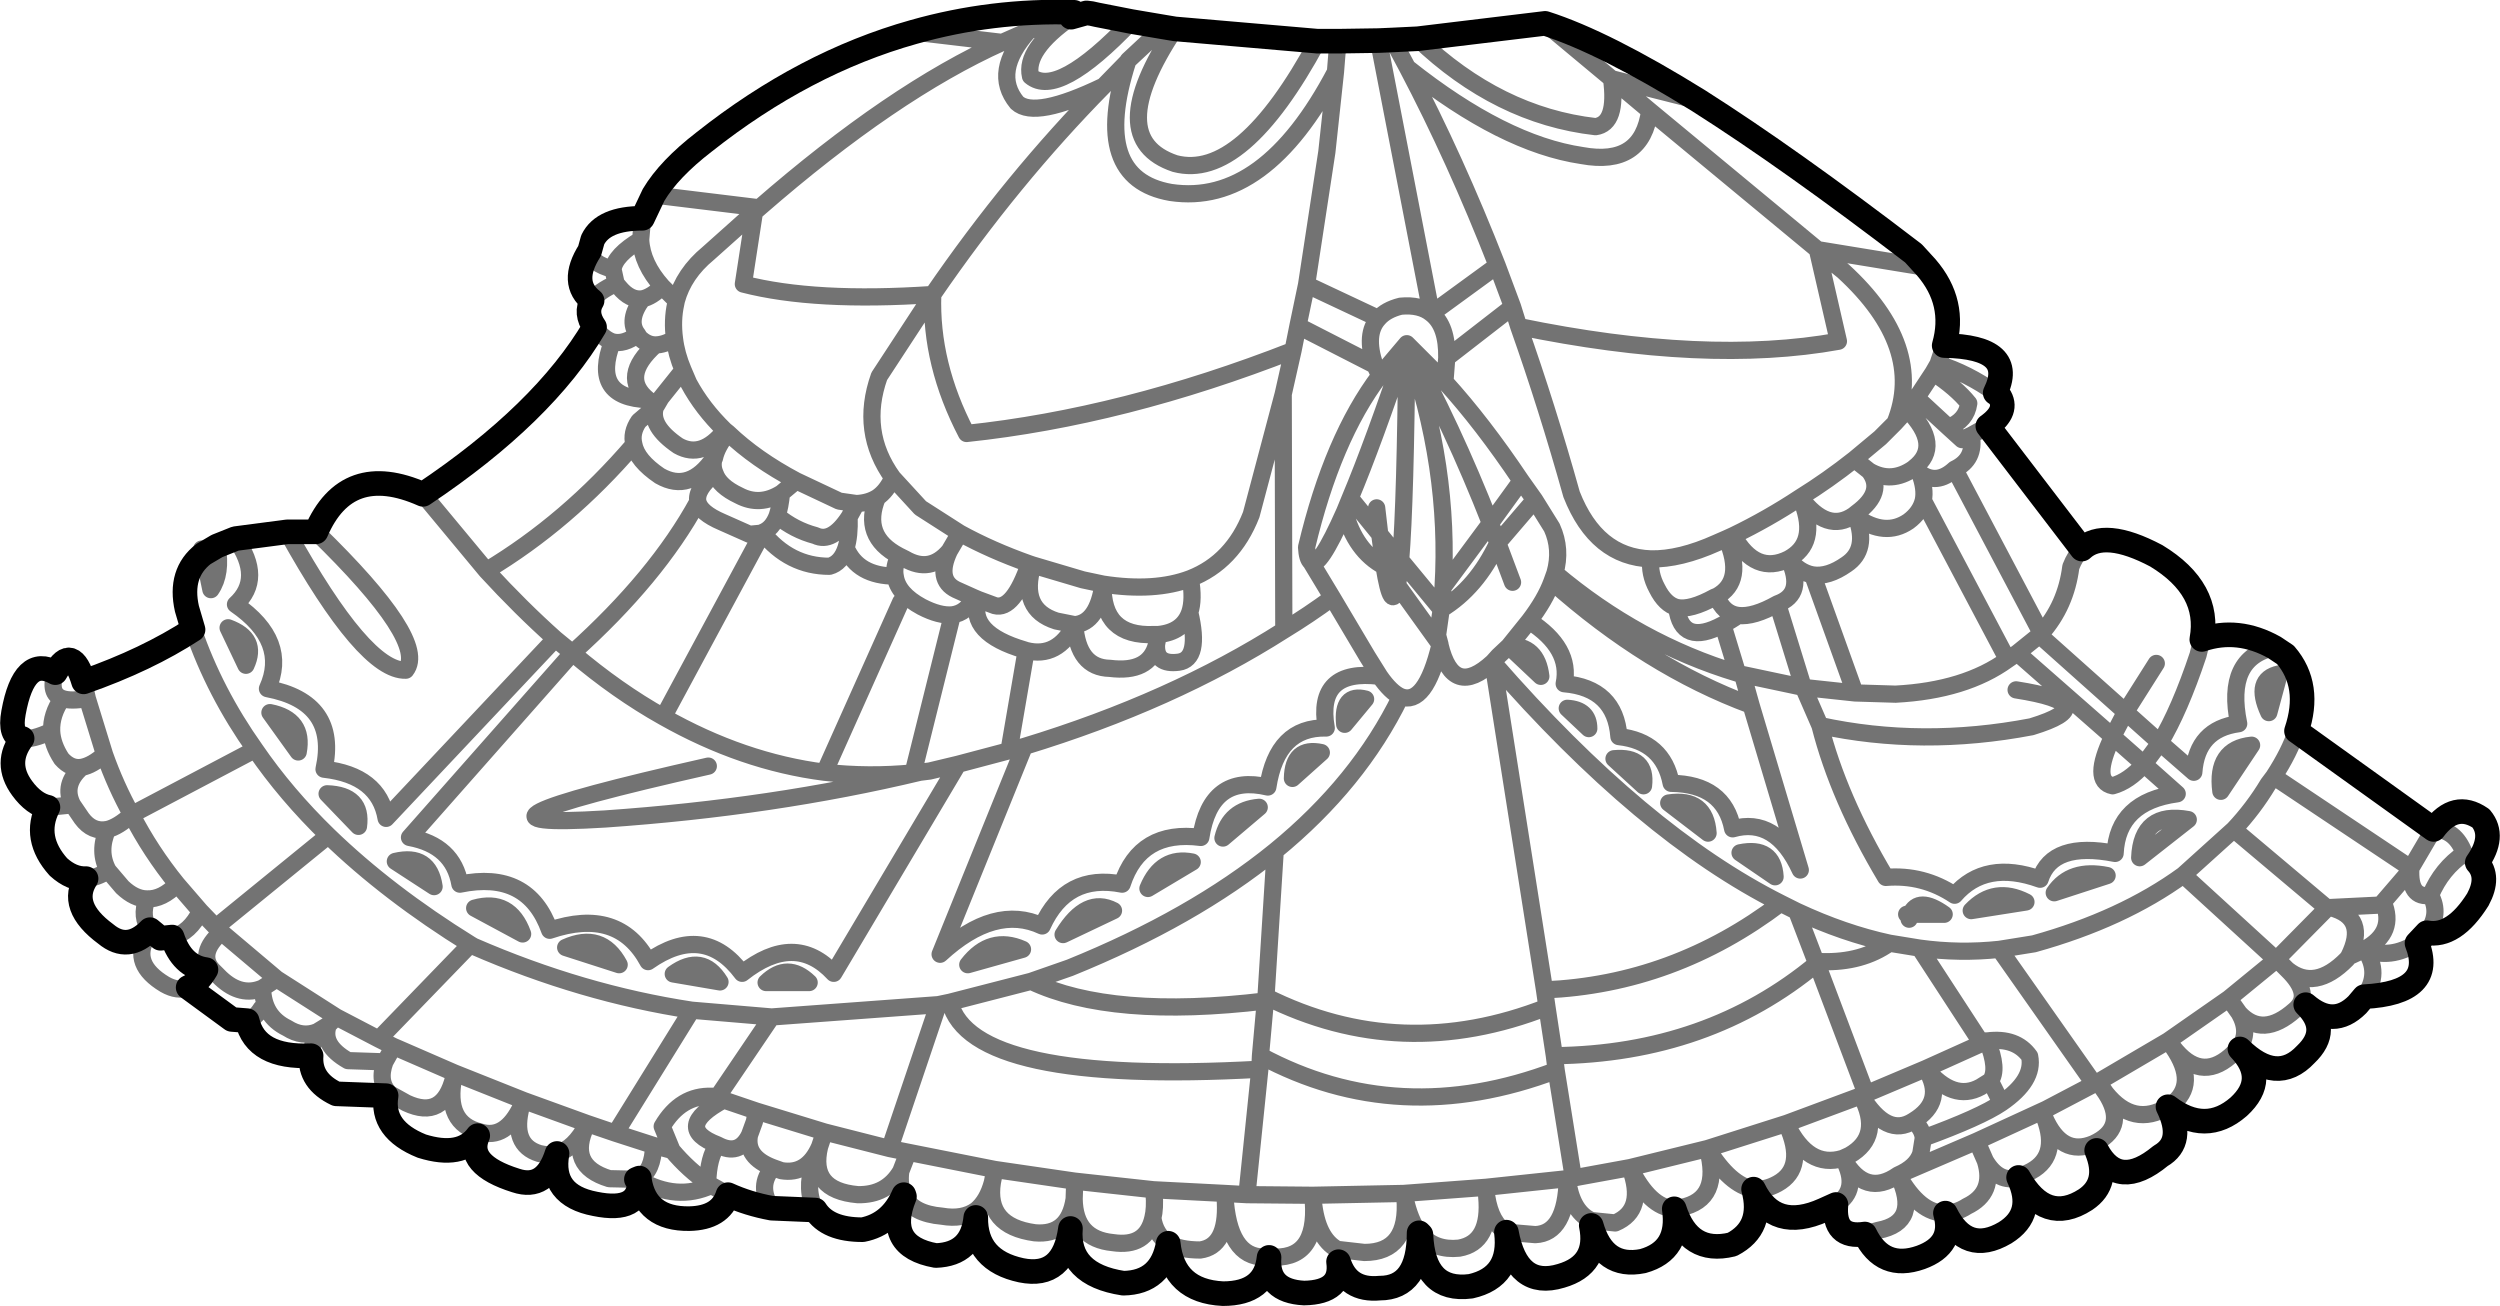 <?xml version="1.0" encoding="UTF-8" standalone="no"?>
<svg xmlns:xlink="http://www.w3.org/1999/xlink" height="106.2px" width="203.3px" xmlns="http://www.w3.org/2000/svg">
  <g transform="matrix(1.0, 0.0, 0.0, 1.0, 101.65, 53.1)">
    <path d="M-85.1 -8.05 Q-87.1 -6.5 -86.45 -3.6 L-85.95 -1.9 Q-89.7 0.55 -94.85 2.35 -95.8 -0.8 -97.15 1.6 -99.7 0.15 -100.55 4.85 -100.9 6.75 -99.85 6.95 -101.35 8.95 -99.85 11.0 -98.9 12.3 -97.75 12.55 -99.0 15.05 -96.9 17.4 -95.8 18.4 -94.65 18.35 -96.1 20.6 -93.05 22.85 -91.25 24.35 -89.45 22.5 L-88.6 23.2 -87.65 23.1 Q-86.85 25.5 -84.9 25.75 -85.55 26.85 -86.35 27.2 L-82.8 29.8 -81.55 29.9 Q-80.85 32.95 -76.35 32.75 -76.5 34.8 -74.3 35.85 L-70.25 36.0 Q-70.7 38.75 -67.35 40.1 -64.15 41.1 -62.8 39.25 -63.85 41.6 -59.7 42.9 -57.3 43.7 -56.35 40.7 -56.95 44.1 -53.25 44.8 -49.6 45.55 -49.65 42.85 L-49.9 42.8 -49.65 42.7 -49.65 42.85 Q-49.15 46.05 -45.6 46.0 -43.05 45.95 -42.45 44.05 -40.8 44.8 -38.9 45.15 L-35.35 45.3 Q-34.35 46.9 -31.5 46.9 -29.2 46.45 -28.15 44.05 L-28.1 44.2 Q-29.75 48.25 -25.55 49.0 -22.6 48.9 -22.3 45.9 -22.35 49.4 -18.6 50.2 -15.15 50.9 -14.6 46.8 -14.9 50.55 -10.3 51.25 -7.2 51.2 -6.65 48.0 -6.25 51.9 -2.2 52.1 1.25 52.1 1.55 49.15 1.35 51.9 4.4 52.05 7.55 52.0 7.2 49.5 7.95 51.9 10.55 51.65 13.75 51.65 13.75 47.15 L13.9 47.3 Q14.1 52.0 17.95 51.5 21.3 50.75 20.85 47.1 21.7 51.75 25.3 50.65 28.4 49.75 27.75 46.55 28.75 50.1 31.95 49.45 35.0 48.6 34.5 45.2 35.7 48.95 39.2 48.1 41.8 46.75 40.95 43.6 42.65 47.1 46.65 45.3 L47.65 44.85 Q47.4 47.65 50.0 47.25 51.45 50.25 54.55 49.15 57.3 48.15 56.55 45.55 58.25 49.0 61.4 47.15 63.9 45.6 62.5 42.65 64.7 46.55 67.95 44.45 69.95 43.1 68.85 40.45 70.6 43.75 74.05 40.9 76.05 39.75 74.65 36.9 77.7 39.25 80.4 36.9 82.85 34.65 80.5 32.2 83.5 35.15 85.85 32.65 87.95 30.65 85.85 28.6 88.1 30.55 90.05 28.6 L90.6 27.95 Q96.5 27.65 94.9 23.6 L95.7 22.75 Q97.9 23.15 99.85 20.05 100.85 18.2 99.8 17.05 101.3 14.9 100.1 13.45 98.0 12.0 96.25 14.35 L85.1 6.35 Q86.35 2.65 84.2 0.15 L83.3 -0.45 Q80.35 -2.1 77.4 -1.1 78.15 -5.2 73.7 -7.9 69.45 -10.15 67.65 -8.45 L60.0 -18.45 Q61.75 -19.7 60.9 -20.95 L60.6 -21.15 Q62.45 -24.9 56.45 -25.0 57.45 -28.5 55.0 -31.35 L53.95 -32.5 Q43.9 -40.2 36.5 -44.9 28.85 -49.65 24.0 -51.2 L13.65 -49.95 11.6 -49.85 10.45 -49.8 7.15 -49.75 5.5 -49.75 -6.1 -50.75 -7.0 -50.9 -9.65 -51.35 -12.45 -51.9 -12.9 -52.0 -13.3 -52.05 -14.55 -51.7 -14.3 -52.1 Q-21.0 -52.3 -27.35 -50.5 -36.25 -48.0 -44.4 -41.55 -47.25 -39.35 -48.5 -37.25 L-49.4 -35.35 Q-52.6 -35.35 -53.45 -33.6 L-53.7 -32.7 Q-55.35 -30.1 -53.5 -28.65 -54.1 -27.65 -53.3 -26.5 -57.45 -19.45 -67.25 -12.9 -73.45 -15.65 -75.95 -9.85 L-78.3 -9.85 -82.5 -9.3 -84.0 -8.7 -85.1 -8.05" fill="none" stroke="#000000" stroke-linecap="round" stroke-linejoin="round" stroke-width="2.0"/>
    <path d="M-85.1 -8.05 L-85.25 -8.45 M-84.0 -8.7 Q-83.6 -6.45 -84.5 -5.15 L-85.1 -8.05 M-85.95 -1.9 Q-84.2 3.2 -80.9 7.85 -78.4 11.5 -74.95 14.85 -70.1 19.55 -63.4 23.7 L-63.15 23.85 Q-54.3 27.7 -45.4 29.05 L-38.9 29.6 -25.35 28.6 -24.4 28.4 -17.8 26.7 -14.65 25.6 Q-4.65 21.55 2.05 16.1 8.85 10.55 12.25 3.55 11.45 3.2 10.55 1.9 5.35 1.25 6.2 6.1 2.2 6.0 1.45 10.9 -3.2 9.8 -4.0 15.0 -8.95 14.35 -10.4 18.8 -14.95 17.9 -16.9 22.2 -20.75 20.4 -25.2 24.5 L-18.35 7.6 -19.6 7.95 -23.75 9.05 -33.85 26.05 Q-37.0 22.65 -41.3 26.05 -44.4 21.9 -48.95 25.1 -51.35 20.65 -56.95 22.55 -58.7 17.65 -64.25 18.8 -64.8 15.65 -68.35 15.0 L-55.1 0.0 -56.5 -1.15 -70.25 13.45 Q-70.85 9.95 -75.3 9.45 -74.1 4.0 -79.9 2.9 -78.15 -0.95 -82.5 -3.95 -80.2 -6.05 -82.5 -9.3 M-18.0 -50.6 L-20.15 -49.65 Q-29.05 -45.65 -39.9 -36.2 L-40.3 -35.85 -41.2 -30.0 Q-35.4 -28.5 -25.8 -29.15 -19.35 -38.55 -11.9 -46.1 -17.5 -43.4 -18.95 -44.75 -21.0 -47.25 -18.0 -50.6 L-14.55 -51.7 Q-18.35 -49.05 -17.85 -46.9 -15.65 -45.05 -9.65 -51.35 M-27.35 -50.5 L-20.15 -49.65 M-12.9 -52.0 L-13.25 -52.1 -13.3 -52.05 -14.3 -52.1 M-86.35 27.2 Q-87.2 27.55 -88.25 26.95 -91.0 25.3 -89.7 23.1 M-51.8 -31.2 L-51.55 -30.05 -51.3 -29.75 Q-50.4 -28.65 -49.4 -28.8 -48.65 -28.95 -47.8 -29.8 -49.45 -31.65 -49.55 -33.6 -51.65 -32.35 -51.8 -31.2 -53.6 -31.65 -53.7 -32.7 M-51.55 -30.05 Q-53.0 -29.4 -53.5 -28.65 M-53.3 -26.5 Q-52.6 -25.55 -51.85 -25.3 -50.9 -25.05 -49.8 -25.9 -50.7 -27.05 -49.4 -28.8 M-49.4 -35.35 L-49.55 -33.6 M-40.3 -35.85 L-44.05 -32.5 Q-46.05 -30.85 -46.65 -28.65 L-46.7 -28.4 Q-47.0 -27.05 -46.8 -25.55 -46.65 -24.3 -46.1 -23.0 L-45.65 -21.95 Q-44.55 -19.9 -42.7 -18.1 L-42.45 -17.9 Q-40.2 -15.75 -36.9 -14.0 L-33.4 -12.35 -32.0 -12.15 Q-31.0 -12.2 -30.3 -12.65 -29.55 -13.15 -29.05 -14.25 -31.75 -18.0 -30.15 -22.5 L-25.8 -29.15 Q-26.0 -23.5 -23.05 -17.85 -10.3 -19.2 3.5 -24.6 L3.9 -26.6 4.6 -29.95 6.25 -40.75 6.95 -47.25 Q1.2 -36.3 -6.45 -37.45 -13.0 -38.6 -9.95 -48.1 L-11.9 -46.1 M-49.8 -25.9 L-49.65 -25.65 Q-49.05 -25.05 -48.35 -25.05 -47.65 -25.05 -46.8 -25.55 M-47.8 -29.8 L-46.65 -28.65 M-67.25 -12.9 L-62.1 -6.7 Q-55.5 -10.65 -50.1 -16.95 -50.35 -17.9 -49.7 -18.85 L-48.35 -20.0 -48.25 -20.15 -48.95 -20.6 Q-53.6 -20.75 -51.85 -25.3 M-46.1 -23.0 L-47.9 -20.75 -48.25 -20.15 M-50.1 -16.95 Q-49.85 -15.65 -48.0 -14.4 -45.55 -13.0 -43.6 -15.85 L-43.55 -15.85 Q-43.35 -16.8 -42.45 -17.9 M-38.1 -13.0 Q-39.85 -11.9 -41.55 -12.8 -43.15 -13.55 -43.5 -14.6 -45.1 -13.3 -44.9 -12.3 -44.7 -11.4 -42.95 -10.65 L-40.7 -9.65 -39.65 -9.75 -39.65 -9.8 Q-38.85 -10.1 -38.45 -11.15 -38.2 -11.9 -38.1 -13.0 L-36.9 -14.0 M-43.5 -14.6 Q-43.75 -15.15 -43.6 -15.8 L-43.6 -15.85 M-48.35 -20.0 Q-48.85 -18.45 -46.5 -16.85 -44.55 -15.75 -42.7 -18.1 M-48.95 -20.6 Q-51.25 -22.45 -48.35 -25.05 M-62.1 -6.7 Q-59.3 -3.65 -56.5 -1.15 M-9.95 -48.1 L-9.9 -48.2 -7.0 -50.9 M-28.4 -4.15 L-34.6 9.7 Q-31.0 10.1 -27.4 9.75 L-24.2 -3.1 Q-25.25 -3.0 -26.7 -3.75 -28.65 -4.8 -28.85 -6.25 -31.9 -6.25 -32.85 -8.55 -33.25 -7.3 -34.2 -7.05 -37.45 -7.05 -39.65 -9.8 M-32.0 -12.15 L-32.6 -11.05 Q-32.55 -9.5 -32.85 -8.55 M-38.45 -11.15 Q-37.05 -10.0 -35.35 -9.55 -34.0 -8.9 -32.6 -11.05 M-30.3 -12.65 Q-31.6 -9.5 -28.55 -7.9 L-28.05 -7.65 Q-26.0 -6.45 -24.45 -8.3 L-23.6 -9.75 -26.8 -11.8 -29.05 -14.25 M-28.85 -6.25 Q-29.0 -7.0 -28.55 -7.9 M-24.45 -8.3 Q-25.55 -5.95 -23.9 -5.15 L-22.45 -4.5 -22.1 -4.35 -20.75 -3.85 Q-19.25 -3.45 -17.95 -7.25 -21.05 -8.35 -23.6 -9.75 M-22.45 -4.5 Q-23.05 -3.25 -24.2 -3.1 M-17.95 -7.25 L-17.65 -7.15 -13.6 -5.95 -11.95 -5.6 Q-7.75 -4.95 -4.85 -6.05 -1.4 -7.4 0.1 -11.25 L2.7 -21.05 3.5 -24.6 M-19.6 7.95 L-18.2 -0.2 -18.35 -0.25 Q-22.95 -1.6 -22.1 -4.35 M-17.65 -7.15 Q-18.75 -3.55 -15.75 -2.6 L-14.25 -2.3 Q-12.4 -2.45 -11.95 -5.6 -12.05 -1.3 -7.8 -1.5 L-7.45 -1.5 Q-5.45 -1.7 -4.9 -3.3 -4.55 -4.35 -4.85 -6.05 M-4.9 -3.3 Q-4.0 0.5 -5.8 0.75 -7.7 1.0 -7.6 -0.7 -8.2 1.65 -11.4 1.25 -14.0 1.2 -14.25 -2.3 -15.65 0.45 -18.2 -0.2 M-7.45 -1.5 L-7.6 -0.7 M-48.5 -37.25 L-39.9 -36.2 M-6.1 -50.75 Q-12.05 -41.8 -6.1 -39.8 -0.65 -38.35 5.5 -49.75 M36.5 -44.9 L29.4 -46.7 32.5 -44.1 46.15 -32.8 55.0 -31.35 M11.6 -49.85 L12.8 -47.6 Q20.6 -41.4 27.0 -40.45 31.9 -39.55 32.5 -44.1 M29.4 -46.7 Q29.9 -43.05 28.1 -42.8 20.2 -43.7 13.65 -49.95 M12.8 -47.6 Q16.7 -40.2 20.1 -31.5 L21.35 -28.15 21.85 -26.55 Q37.1 -23.4 47.85 -25.35 L46.15 -32.75 46.15 -32.8 M10.45 -49.8 L14.75 -27.6 20.1 -31.5 M4.6 -29.95 L10.45 -27.2 Q11.05 -27.9 12.25 -28.2 13.85 -28.35 14.75 -27.6 16.05 -26.6 16.0 -24.0 L21.35 -28.15 M2.7 -21.05 L2.75 -1.85 Q4.8 -3.1 6.7 -4.5 L4.95 -7.4 Q4.65 -7.65 4.6 -8.6 6.7 -17.45 10.55 -22.55 L10.15 -23.4 3.9 -26.6 M10.55 -22.55 L12.75 -25.15 15.85 -22.05 16.0 -24.0 M12.25 3.55 Q14.25 4.35 15.45 -0.65 L15.45 -0.7 12.0 -5.5 Q11.55 -3.05 10.9 -7.05 8.55 -8.3 7.7 -11.5 5.6 -6.75 4.95 -7.4 M20.15 -8.95 L19.55 -10.55 15.7 -5.35 15.55 -3.55 Q18.45 -5.3 20.15 -8.95 L23.15 -12.45 22.05 -14.0 19.55 -10.55 Q16.45 -18.45 12.75 -25.15 16.3 -15.1 15.7 -5.35 M10.3 -11.8 L10.55 -9.65 12.25 -7.55 Q12.65 -12.45 12.75 -25.15 10.0 -17.0 8.15 -12.6 L10.55 -9.65 10.9 -7.05 12.0 -5.5 12.25 -7.55 15.55 -3.55 15.25 -1.45 15.45 -0.7 M8.15 -12.6 L7.7 -11.5 M15.45 -0.65 Q16.5 3.75 19.75 0.75 L20.2 0.25 21.05 -0.55 22.7 -2.6 Q24.0 -4.3 24.55 -5.8 L24.8 -6.5 Q25.35 -8.45 24.55 -10.2 L23.15 -12.45 M21.85 -26.55 Q24.15 -20.05 26.15 -12.9 28.15 -7.8 32.6 -7.65 34.95 -7.6 37.95 -8.95 L38.75 -9.3 39.3 -9.55 Q42.1 -10.9 44.75 -12.65 47.0 -14.05 49.15 -15.75 L51.25 -17.5 52.45 -18.7 Q54.95 -24.9 48.25 -31.05 L46.15 -32.75 M24.8 -6.5 Q31.55 -0.8 39.65 1.65 L38.45 -2.3 Q35.1 -0.5 34.7 -3.7 33.75 -3.95 33.1 -5.25 32.45 -6.45 32.6 -7.65 M38.45 -2.3 Q39.05 -2.6 39.7 -3.05 38.5 -3.2 37.95 -4.6 L37.8 -4.55 Q35.8 -3.45 34.7 -3.7 M37.95 -4.6 Q40.25 -5.85 38.75 -9.3 M10.15 -23.4 Q9.3 -25.95 10.45 -27.2 M21.35 -5.75 L20.15 -8.95 M15.85 -22.05 Q18.9 -18.7 22.05 -14.0 M56.45 -25.0 L55.95 -23.5 Q58.35 -22.75 60.6 -21.15 M52.45 -18.7 L53.45 -19.8 54.2 -20.75 55.55 -22.8 55.95 -23.5 M54.75 -12.4 Q54.95 -13.35 54.45 -14.65 L54.0 -15.05 53.95 -15.0 Q52.15 -13.75 50.35 -14.8 51.65 -13.1 49.35 -11.4 L49.3 -11.05 Q51.65 -9.4 53.55 -10.7 54.5 -11.4 54.75 -12.4 L61.6 0.55 62.4 0.0 64.2 -1.45 64.35 -1.6 57.3 -14.95 Q55.85 -13.6 54.45 -14.65 M55.55 -22.8 Q57.45 -21.55 58.45 -20.3 58.25 -18.9 56.8 -18.35 L57.9 -17.35 58.65 -17.7 60.0 -18.45 M57.3 -14.95 Q59.0 -15.75 58.65 -17.7 M53.45 -19.8 Q56.35 -16.85 54.0 -15.05 M54.2 -20.75 L56.8 -18.35 M50.35 -14.8 L49.15 -15.75 M44.75 -12.65 Q46.95 -9.7 49.1 -11.2 L49.35 -11.4 M44.75 -12.65 Q46.25 -9.2 44.05 -7.8 L43.8 -7.65 Q44.65 -6.55 45.75 -6.35 47.0 -6.15 48.5 -7.2 50.3 -8.4 49.3 -11.05 L49.1 -11.2 M39.7 -3.05 Q40.95 -2.9 42.9 -4.0 45.15 -4.8 43.8 -7.65 41.1 -6.3 39.3 -9.55 M64.35 -1.6 Q66.35 -3.85 66.75 -7.0 67.1 -7.9 67.65 -8.45 M7.15 -49.75 L6.95 -47.25 M29.4 -46.7 L24.0 -51.2 M19.75 0.75 Q31.9 14.7 43.15 20.35 L44.45 21.0 Q48.3 22.8 52.0 23.6 L54.45 24.0 Q57.7 24.45 60.95 24.1 L63.75 23.65 Q70.95 21.65 75.9 18.05 L80.0 14.35 Q81.6 12.65 82.8 10.65 L83.25 10.05 Q84.55 8.05 85.1 6.35 M83.7 1.7 L82.85 4.85 Q81.6 2.15 83.7 1.7 M89.35 24.7 Q90.95 21.5 87.85 20.7 L87.6 20.75 83.45 24.95 83.95 25.35 84.35 25.75 Q86.6 27.55 89.2 24.9 L89.35 24.7 90.65 24.1 Q93.2 22.7 92.15 20.25 L91.9 20.5 87.85 20.7 M96.25 14.35 Q98.0 14.3 98.75 16.3 L99.8 17.05 M95.7 22.75 Q96.85 21.25 96.0 19.7 94.25 20.0 94.4 17.5 L94.0 18.1 92.15 20.25 M90.65 24.1 Q92.75 24.95 94.85 23.6 L94.9 23.6 M96.0 19.7 Q96.9 17.55 98.75 16.3 M96.25 14.35 L94.4 17.5 83.25 10.05 M84.35 25.75 Q86.45 27.8 84.95 29.05 82.35 31.35 80.45 29.3 81.35 30.9 80.4 32.15 L80.5 32.2 M90.6 27.95 Q92.0 26.05 90.65 24.1 M62.3 3.0 Q69.6 4.15 63.55 6.0 54.65 7.7 46.35 5.9 47.85 11.8 51.7 18.25 54.75 18.0 57.3 19.7 59.8 16.8 64.25 18.4 65.25 15.3 70.35 16.3 70.55 12.1 75.4 11.45 L72.7 9.05 Q71.45 10.45 70.15 10.8 68.4 10.45 70.15 6.8 L62.4 0.0 M77.4 -1.1 L77.1 0.15 Q75.6 4.65 74.0 7.3 L76.75 9.7 Q77.0 6.2 80.4 5.75 79.3 0.4 83.3 -0.45 M73.7 0.85 L71.2 4.8 74.0 7.3 72.7 9.05 70.15 6.8 71.2 4.8 64.2 -1.45 M65.4 19.5 Q66.75 17.5 69.7 18.1 L65.4 19.5 M72.35 16.65 Q72.5 12.85 76.3 13.55 L72.35 16.65 M42.9 -4.0 L45.0 2.8 49.2 3.25 45.75 -6.35 M45.0 2.8 L46.35 5.9 M53.4 21.25 L53.7 21.25 Q54.35 19.75 56.45 21.25 L53.7 21.25 53.6 21.65 M49.2 3.25 L52.5 3.35 Q58.15 3.05 61.6 0.55 M22.7 -2.6 Q26.15 -0.4 25.55 2.5 29.7 2.85 30.0 6.8 33.6 7.2 34.25 10.6 38.55 10.65 39.25 14.3 42.75 13.3 44.75 17.65 L40.75 4.25 Q32.35 1.15 24.55 -5.8 M60.2 34.8 L59.4 35.3 Q57.2 36.5 54.95 33.8 56.6 36.45 53.95 38.05 54.7 38.7 54.75 39.45 59.4 37.75 61.1 36.6 L60.2 34.8 Q60.9 33.9 59.95 31.55 L59.8 31.55 59.5 31.75 54.95 33.8 50.1 35.85 49.7 36.0 Q51.8 39.45 53.95 38.05 M52.0 23.6 Q49.75 25.2 46.5 25.1 L46.1 25.25 50.1 35.85 M43.15 20.35 Q34.45 26.95 23.95 27.4 L24.15 28.8 24.75 32.75 Q37.25 32.6 46.1 25.25 L46.0 25.05 44.45 21.0 M46.0 25.05 L46.5 25.1 M48.2 41.1 L48.75 40.85 Q51.45 39.3 49.7 36.0 L43.65 38.25 43.65 38.35 Q45.4 41.95 48.2 41.1 L48.25 41.15 Q50.05 44.3 52.7 42.45 54.2 41.8 54.55 40.7 L54.75 39.45 M43.65 38.25 L37.2 40.3 Q39.05 43.3 40.95 43.6 41.9 43.7 42.9 43.15 45.25 41.85 43.65 38.35 M48.25 41.15 Q49.6 43.65 47.65 44.85 M59.1 39.7 L59.8 41.3 Q60.9 43.15 62.5 42.65 L63.2 42.3 Q65.9 41.1 64.6 37.75 L64.55 37.65 64.75 37.1 59.1 39.7 52.7 42.45 Q54.45 45.6 56.55 45.55 57.45 45.55 58.3 45.0 60.6 43.9 59.8 41.3 M50.0 47.25 L51.1 46.95 Q54.55 46.3 52.7 42.45 M80.45 29.3 L79.6 28.1 74.65 31.55 75.05 32.05 Q77.25 34.9 79.7 32.8 L80.4 32.15 M74.65 31.55 L68.95 34.9 69.05 35.0 69.6 35.8 Q71.85 38.6 74.65 36.9 L74.9 36.75 Q77.15 35.1 75.05 32.05 M68.95 34.9 L68.65 35.05 64.75 37.1 M59.95 31.55 Q62.3 31.25 63.4 32.8 63.8 34.75 61.1 36.6 M64.6 37.75 Q66.0 41.0 68.6 39.9 L68.9 39.75 Q71.3 38.45 69.6 35.8 M68.85 40.45 L68.6 39.9 M58.65 20.95 Q60.55 18.95 63.1 20.25 L58.65 20.95 M59.5 31.75 L54.45 24.0 M68.65 35.05 L60.95 24.1 M39.65 1.65 L40.05 1.75 45.0 2.8 M25.8 4.5 Q27.55 4.6 27.55 6.15 L25.8 4.5 M32.0 10.8 L29.6 8.6 Q32.3 8.35 32.0 10.8 M37.25 14.65 L34.05 12.2 Q37.05 11.75 37.25 14.65 M7.7 5.8 Q7.45 3.25 9.4 3.75 L7.7 5.8 M3.45 10.2 Q3.5 7.6 5.8 8.1 L3.45 10.2 M10.55 1.9 L9.55 0.3 6.7 -4.5 M24.15 28.8 Q12.3 33.45 1.3 27.95 L1.25 28.3 0.85 32.75 Q12.1 38.8 24.9 33.95 L24.75 32.75 M0.85 32.75 L0.8 33.85 -0.25 44.05 5.1 44.1 12.5 43.95 19.2 43.45 25.8 42.75 26.3 42.7 24.9 33.95 M-0.25 44.05 L-2.05 43.95 -2.0 44.7 Q-1.55 49.45 1.55 49.1 5.5 49.5 5.15 44.6 L5.1 44.45 5.1 44.3 5.1 44.1 M1.55 49.1 L1.55 49.15 M5.15 44.6 Q5.45 47.6 7.1 48.5 L9.3 48.75 Q12.95 48.75 12.6 44.3 L12.5 43.95 M12.6 44.3 Q13.0 46.15 13.75 47.15 M19.2 43.45 L19.25 44.2 Q19.6 46.4 20.85 47.1 L23.2 47.3 Q25.7 47.2 25.8 42.75 26.15 45.35 27.65 46.1 L27.7 46.15 29.7 46.35 Q32.2 45.3 30.9 41.85 L26.8 42.6 26.3 42.7 M13.9 47.3 Q15.05 48.6 17.0 48.4 19.6 47.95 19.25 44.2 M27.75 46.55 L27.75 46.5 27.65 46.15 27.65 46.1 M27.7 46.15 L27.75 46.5 M27.65 46.15 L27.7 46.15 M30.9 41.85 L37.2 40.3 Q38.35 44.45 35.05 45.1 L34.5 45.2 Q32.5 45.1 30.9 41.85 M19.75 0.75 L23.95 27.4 M2.05 16.1 L1.3 27.95 M40.75 4.25 L40.05 1.75 M39.85 16.25 Q42.55 15.7 42.7 18.2 L39.85 16.25 M7.2 49.5 L7.1 48.5 M83.45 24.95 L79.6 28.1 M75.9 18.05 L83.45 24.95 M78.95 11.25 Q78.5 7.8 81.45 7.5 L78.95 11.25 M87.6 20.75 L80.0 14.35 M-8.3 19.15 Q-7.2 16.5 -4.7 17.0 L-8.3 19.15 M-11.1 20.95 L-15.2 22.9 Q-13.3 19.8 -11.1 20.95 M-27.4 9.75 L-26.85 9.7 -26.05 9.6 -23.75 9.05 M-35.85 26.8 Q-37.6 25.1 -39.35 26.8 L-35.85 26.8 M-35.0 40.15 L-34.6 38.95 -40.15 37.25 -40.3 38.1 -40.7 39.2 Q-41.05 41.0 -38.8 41.85 L-38.1 42.1 Q-36.0 42.45 -35.0 40.15 -35.85 43.7 -31.9 44.05 -29.55 44.1 -28.4 42.15 L-27.8 40.6 -29.3 40.3 -34.6 38.95 M-35.5 41.55 Q-36.2 43.65 -35.35 45.3 M-38.8 41.85 Q-40.1 43.35 -38.9 45.15 M-20.75 42.0 L-20.8 42.3 -20.95 43.05 Q-21.5 46.6 -17.5 47.15 -14.75 47.4 -14.3 44.4 L-14.25 42.95 -20.75 42.0 -27.8 40.6 M-22.3 45.9 L-22.25 45.3 Q-23.35 46.1 -25.05 45.8 -27.4 45.6 -28.1 44.2 M-22.25 45.3 Q-21.35 44.55 -20.95 43.05 M-28.4 42.15 Q-28.55 43.3 -28.15 44.05 M-29.3 40.3 L-25.35 28.6 M-14.6 46.8 L-14.55 46.3 M-14.3 44.4 Q-14.25 47.65 -11.15 47.95 -8.45 48.35 -7.9 45.95 -7.7 45.15 -7.8 43.95 L-7.85 43.65 -14.25 42.95 M-7.9 45.95 Q-7.7 47.3 -6.65 48.0 -5.7 48.55 -4.05 48.55 -1.85 48.25 -2.0 44.7 M-7.85 43.65 L-2.05 43.95 M-22.95 25.35 Q-21.1 22.95 -18.5 24.1 L-22.95 25.35 M-26.85 9.7 Q-38.75 12.55 -52.45 13.5 -67.1 14.4 -44.05 9.2 M-44.9 -12.3 Q-48.25 -6.15 -55.1 0.0 -51.45 3.1 -47.7 5.2 L-39.65 -9.75 M-77.4 8.05 L-79.7 4.85 Q-76.9 5.4 -77.4 8.05 M-69.5 16.95 Q-66.75 16.3 -66.35 19.0 L-69.5 16.95 M-75.05 11.45 Q-72.15 11.55 -72.5 14.1 L-75.05 11.45 M-70.25 36.0 L-69.95 35.85 Q-70.95 34.9 -70.35 33.25 L-73.35 33.15 Q-75.55 31.9 -74.95 30.25 L-75.85 30.8 Q-76.3 31.9 -76.35 32.75 M-63.4 23.7 L-70.85 31.4 -69.65 32.0 -69.3 32.15 -64.7 34.15 -59.05 36.4 -53.95 38.25 -51.6 39.05 -45.4 29.05 M-69.65 32.0 L-70.35 33.25 M-69.95 35.85 L-68.6 36.6 Q-65.6 38.0 -64.75 34.5 L-64.7 34.15 M-74.95 30.25 L-74.3 29.6 -79.15 26.5 -80.3 27.25 Q-80.25 29.55 -78.3 30.5 -77.05 31.3 -75.85 30.8 M-56.35 40.7 Q-57.05 40.9 -57.8 40.7 -60.1 40.0 -59.25 36.85 -60.55 39.6 -62.6 38.95 L-62.8 39.25 M-74.3 29.6 L-70.85 31.4 M-64.75 34.5 Q-65.5 38.25 -62.6 38.95 M-42.8 36.35 L-43.75 36.05 Q-46.3 35.95 -47.8 38.5 L-47.0 40.45 Q-45.65 42.05 -44.1 43.1 -44.05 41.0 -43.3 40.0 -46.95 38.6 -42.8 36.35 L-40.15 37.25 M-43.1 26.75 L-46.9 26.1 Q-44.55 24.4 -43.1 26.75 M-43.75 36.05 L-43.65 36.05 -43.3 36.1 -38.9 29.6 M-59.05 36.4 L-59.25 36.85 M-53.95 38.25 L-53.95 38.4 Q-55.55 41.7 -52.1 42.75 L-49.9 42.8 M-49.65 42.7 Q-48.55 42.1 -48.5 40.05 L-51.6 39.05 M-56.35 40.7 Q-54.95 40.3 -53.95 38.4 M-49.65 42.85 Q-46.6 44.6 -43.8 43.3 L-44.1 43.1 M-43.3 40.0 Q-41.55 40.95 -40.7 39.2 M-48.5 40.05 L-47.0 40.45 M-43.8 43.3 L-42.45 44.05 M-55.65 23.95 Q-52.75 22.65 -51.3 25.35 L-55.65 23.95 M-63.05 20.75 Q-60.2 19.95 -59.15 22.85 L-63.05 20.75 M-47.7 5.2 Q-41.25 8.85 -34.6 9.7 M-97.15 1.6 Q-97.7 3.3 -96.6 3.7 -95.9 3.95 -94.55 3.7 L-94.85 2.35 M-99.85 6.95 Q-99.05 7.1 -97.45 6.35 -97.5 5.0 -96.6 3.7 M-97.45 6.35 Q-97.4 7.45 -96.65 8.6 -95.9 9.45 -95.0 9.3 -94.15 9.15 -93.15 8.25 L-94.55 3.7 M-95.0 9.3 Q-96.6 10.7 -95.75 12.35 L-95.0 13.45 Q-94.15 14.6 -92.9 14.35 -92.05 14.15 -90.95 13.15 -92.25 10.8 -93.15 8.25 M-92.9 14.35 Q-93.7 16.15 -92.85 17.7 L-91.7 19.05 Q-90.7 20.0 -89.7 20.0 -88.45 20.05 -87.25 18.8 -89.4 16.15 -90.95 13.15 L-80.9 7.85 M-92.85 17.7 Q-93.8 18.3 -94.65 18.35 M-89.7 20.0 Q-90.25 21.5 -89.45 22.5 M-84.9 25.75 L-84.35 25.8 Q-85.6 24.45 -83.65 22.7 L-84.1 22.3 -85.35 21.0 Q-86.2 22.75 -87.65 23.1 M-87.25 18.8 L-85.35 21.0 M-97.75 12.55 L-95.75 12.35 M-84.35 25.8 L-83.95 26.2 -83.7 26.45 Q-82.05 28.0 -80.3 27.25 M-80.4 28.9 Q-80.9 29.7 -81.55 29.9 M-83.65 22.7 L-79.15 26.5 M-84.1 22.3 L-74.95 14.85 M0.75 12.55 L-2.2 15.05 Q-1.65 12.75 0.75 12.55 M-17.8 26.7 Q-11.25 29.8 1.25 28.3 M0.8 33.85 Q-22.7 35.15 -24.4 28.4 M-18.35 7.6 Q-6.35 3.95 2.75 -1.85 M-83.1 -2.05 Q-80.65 -1.15 -81.65 1.0 L-83.1 -2.05 M-75.95 -9.85 Q-66.8 -0.95 -68.65 1.4 -72.0 1.5 -78.3 -9.85 M21.05 -0.55 Q23.35 -0.65 23.65 1.9 L21.05 -0.55" fill="none" stroke="#000000" stroke-linecap="round" stroke-linejoin="round" stroke-opacity="0.549" stroke-width="1.4"/>
  </g>
</svg>
